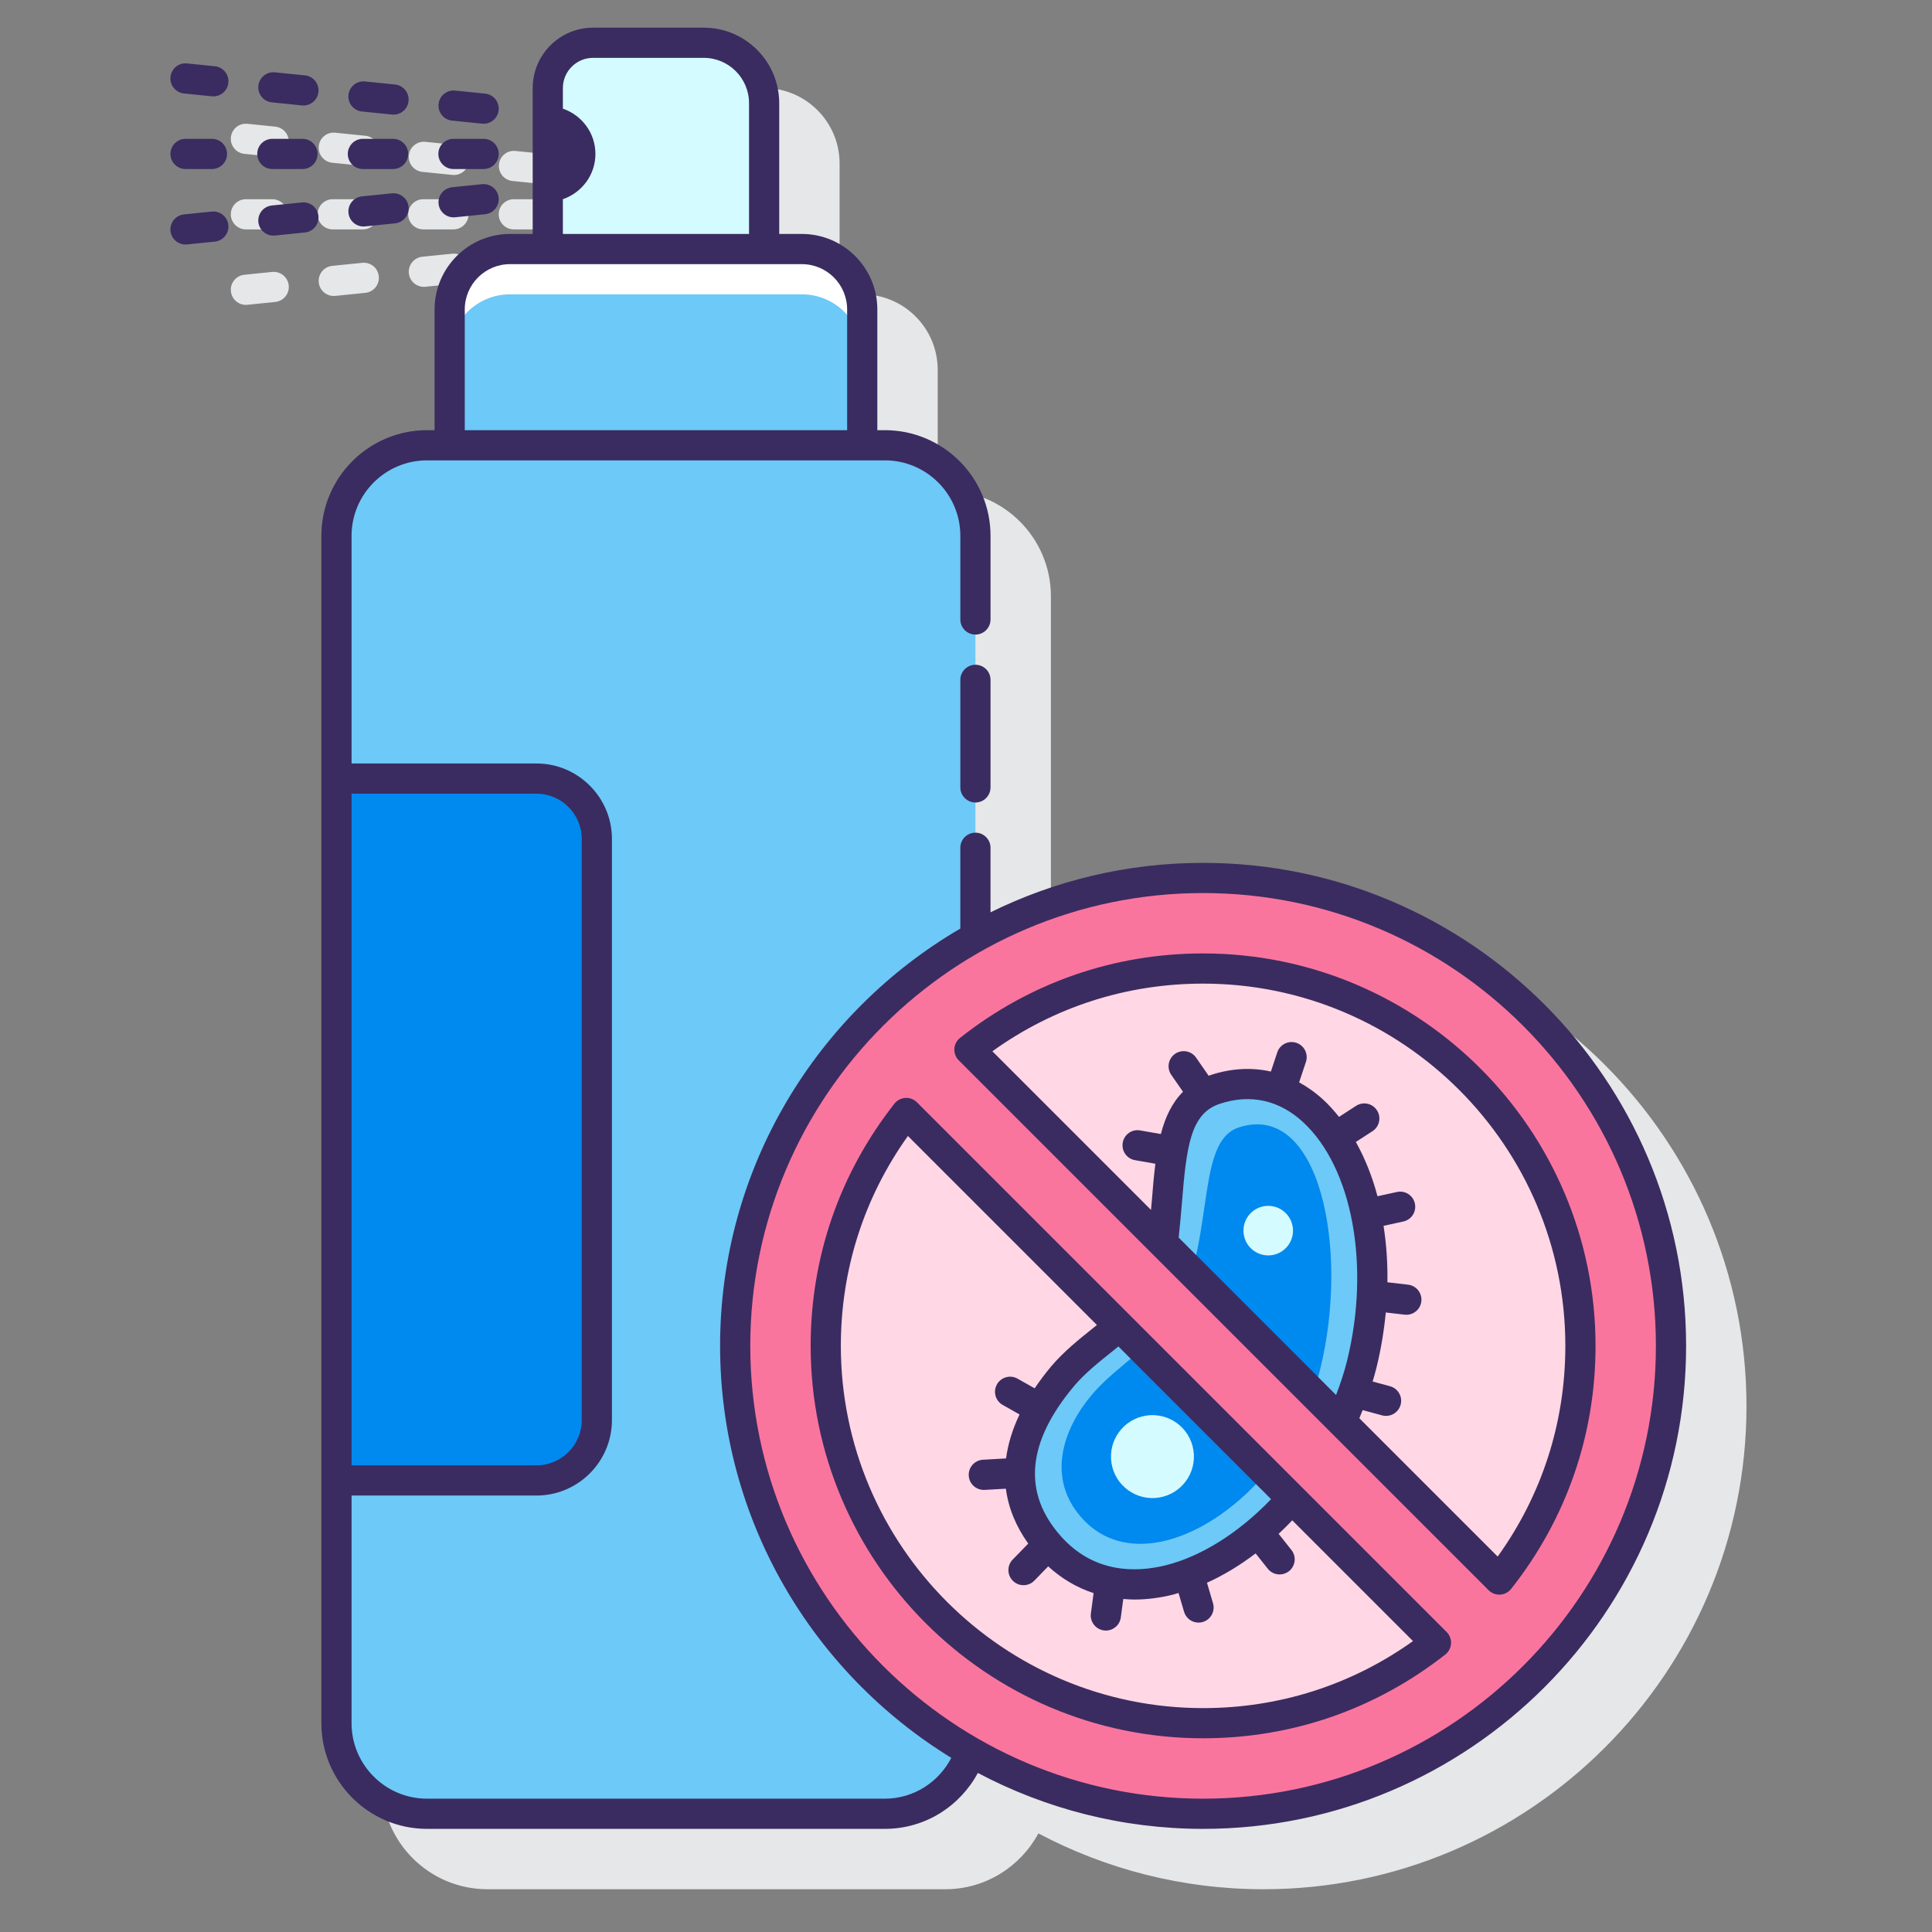 <svg id="Layer_1" enable-background="new 0 0 128 128" height="512" viewBox="0 0 128 128" width="512" xmlns="http://www.w3.org/2000/svg"><rect x="0" y="0" width="128" height="128" fill="#808080" stroke="none"/><g><g><g><path d="m83.709 61.167c-5.052 0-9.831 1.181-14.084 3.275v-24.942c0-3.86-3.141-7-7-7h-.5v-8c0-2.757-2.243-5-5-5h-1.5v-8.667c0-2.757-2.243-5-5-5h-7.333c-2.206 0-4 1.794-4 4v9.667h-1.5c-2.757 0-5 2.243-5 5v8h-.5c-3.86 0-7 3.14-7 7v78.667c0 3.86 3.14 7 7 7h30.333c2.667 0 4.989-1.5 6.17-3.7 4.457 2.358 9.53 3.7 14.914 3.7 17.644 0 32-14.355 32-32s-14.356-32-32-32z" fill="#e6e7e8"/></g><g><path d="m28.041 15.198h2c.552 0 1-.448 1-1s-.448-1-1-1h-2c-.552 0-1 .448-1 1s.448 1 1 1z" fill="#e6e7e8"/></g><g><path d="m34.041 15.198h2c.552 0 1-.448 1-1s-.448-1-1-1h-2c-.552 0-1 .448-1 1s.448 1 1 1z" fill="#e6e7e8"/></g><g><path d="m16.291 15.198h1.75c.552 0 1-.448 1-1s-.448-1-1-1h-1.75c-.552 0-1 .448-1 1s.448 1 1 1z" fill="#e6e7e8"/></g><g><path d="m22.041 15.198h2c.552 0 1-.448 1-1s-.448-1-1-1h-2c-.552 0-1 .448-1 1s.448 1 1 1z" fill="#e6e7e8"/></g><g><path d="m29.972 16.807-1.99.202c-.55.056-.95.546-.895 1.096.052.516.487.899.994.899.034 0 .067-.002.102-.005l1.99-.202c.55-.056.95-.546.895-1.096-.056-.549-.543-.946-1.096-.894z" fill="#e6e7e8"/></g><g><path d="m24.001 17.412-1.989.202c-.55.056-.95.546-.895 1.096.052.515.487.899.994.899.034 0 .067-.002.102-.005l1.99-.202c.549-.056.95-.546.894-1.096-.055-.549-.539-.947-1.096-.894z" fill="#e6e7e8"/></g><g><path d="m18.033 18.016-1.842.187c-.55.056-.95.546-.894 1.096.052.516.487.899.994.899.034 0 .067-.001.102-.005l1.842-.187c.55-.056.95-.546.894-1.096-.056-.549-.546-.948-1.096-.894z" fill="#e6e7e8"/></g><g><path d="m35.941 16.203-1.99.202c-.549.056-.95.546-.894 1.096.052.516.487.899.994.899.034 0 .067-.001.102-.005l1.989-.202c.55-.056.95-.546.895-1.096-.056-.549-.545-.946-1.096-.894z" fill="#e6e7e8"/></g><g><path d="m33.951 11.991 1.99.202c.034.003.068.005.102.005.507 0 .942-.384.994-.899.056-.549-.345-1.04-.895-1.096l-1.989-.202c-.56-.059-1.041.344-1.096.895-.056.549.344 1.04.894 1.095z" fill="#e6e7e8"/></g><g><path d="m24.204 8.994-1.99-.202c-.563-.057-1.041.345-1.096.894-.056.55.345 1.041.895 1.096l1.989.202c.035.003.068.005.102.005.507 0 .942-.384.994-.899.055-.55-.345-1.04-.894-1.096z" fill="#e6e7e8"/></g><g><path d="m27.981 11.387 1.99.202c.034.003.068.005.102.005.507 0 .942-.384.994-.899.056-.549-.345-1.04-.895-1.096l-1.99-.202c-.549-.058-1.04.345-1.096.894-.055.549.346 1.04.895 1.096z" fill="#e6e7e8"/></g><g><path d="m18.234 8.389-1.842-.187c-.551-.056-1.04.345-1.096.895-.056.549.345 1.04.894 1.096l1.842.186c.034.003.068.005.102.005.507 0 .942-.384.994-.899.056-.549-.344-1.04-.894-1.096z" fill="#e6e7e8"/></g></g><g><g><g><path d="m58.625 120.167h-30.334c-3.314 0-6-2.686-6-6v-78.667c0-3.314 2.686-6 6-6h30.333c3.314 0 6 2.686 6 6v78.667c.001 3.313-2.686 6-5.999 6z" fill="#6dc9f7"/></g><path d="m22.291 98.083h13.25c2.209 0 4-1.791 4-4v-38.5c0-2.209-1.791-4-4-4h-13.25z" fill="#0089ef"/></g><g><path d="m53.125 16.5h-19.334c-2.209 0-4 1.791-4 4v9h27.333v-9c.001-2.209-1.79-4-3.999-4z" fill="#6dc9f7"/></g><g><path d="m53.125 16.5h-19.334c-2.209 0-4 1.791-4 4v3c0-2.209 1.791-4 4-4h19.333c2.209 0 4 1.791 4 4v-3c.001-2.209-1.79-4-3.999-4z" fill="#fff"/></g><path d="m50.625 16.5h-14.334v-10.667c0-1.657 1.343-3 3-3h7.333c2.209 0 4 1.791 4 4v9.667z" fill="#d4fbff"/><path d="m50.625 16.5h-14.334v-10.667c0-1.657 1.343-3 3-3h7.333c2.209 0 4 1.791 4 4v9.667z" fill="#d4fbff"/><g><g><circle cx="79.708" cy="89.167" fill="#ffd7e5" r="25"/></g><g><path d="m69.54 102.445c5.914 6.65 17.876-.702 20.677-12.053 2.642-10.704-2.452-20.625-9.723-18.211-3.738 1.242-2.695 6.591-3.734 12.087-.542 2.864-4.268 4.42-6.36 6.91-2.615 3.113-4.367 7.324-.86 11.267z" fill="#6dc9f7"/><g><path d="m71.658 100.553c4.385 4.931 13.727-1.413 15.805-9.83 1.959-7.937-.019-17.811-5.41-16.02-2.772.921-1.603 6.895-3.904 11.812-.916 1.958-3.407 3.474-5.13 5.161-2.319 2.271-3.961 5.953-1.361 8.877z" fill="#0089ef"/></g><g><path d="m79.068 96.083c-.232-1.5-1.636-2.527-3.136-2.295s-2.527 1.636-2.295 3.136 1.637 2.527 3.136 2.295c1.5-.233 2.527-1.637 2.295-3.136z" fill="#d4fbff"/></g><g><path d="m84.079 88.952c-.193-1.247-1.361-2.102-2.609-1.909-1.247.193-2.102 1.361-1.909 2.609.193 1.247 1.361 2.102 2.609 1.909 1.247-.193 2.102-1.361 1.909-2.609z" fill="#d4fbff"/></g><g><path d="m85.646 81.281c-.139-.896-.978-1.51-1.874-1.371s-1.51.978-1.371 1.874.978 1.51 1.874 1.371 1.51-.978 1.371-1.874z" fill="#d4fbff"/></g></g><path d="m79.708 58.167c-17.121 0-31 13.879-31 31s13.879 31 31 31 31-13.879 31-31-13.879-31-31-31zm25 31c0 5.848-2.013 11.222-5.377 15.481l-35.103-35.104c4.258-3.364 9.633-5.377 15.481-5.377 13.807 0 24.999 11.193 24.999 25zm-50 0c0-5.824 1.997-11.178 5.336-15.427l35.092 35.092c-4.25 3.339-9.604 5.336-15.427 5.336-13.808-.001-25.001-11.194-25.001-25.001z" fill="#fa759e"/></g><g fill="#3a2c60"><path d="m64.625 44.042c-.552 0-1 .448-1 1v7.125c0 .552.448 1 1 1s1-.448 1-1v-7.125c0-.553-.448-1-1-1z"/><path d="m60.751 73.032c-.202-.202-.478-.312-.767-.291-.286.017-.55.155-.727.38-3.63 4.621-5.549 10.169-5.549 16.045 0 14.336 11.664 26 26 26 5.876 0 11.425-1.919 16.046-5.549.225-.176.363-.441.38-.727.018-.285-.089-.564-.291-.767zm16.478 30.673c-1.954.484-4.747.543-6.942-1.924-2.556-2.874-2.26-6.224.88-9.958.705-.839 1.662-1.602 2.588-2.34.114-.091.226-.186.34-.278l10.117 10.117c-2.189 2.289-4.707 3.82-6.983 4.383zm2.479 9.462c-13.233 0-24-10.767-24-24 0-5.045 1.533-9.829 4.444-13.905l12.522 12.522c-.056.045-.109.09-.166.135-1.002.799-2.039 1.625-2.872 2.617-.405.482-.762.963-1.087 1.444l-1.135-.641c-.479-.271-1.091-.103-1.362.378-.272.481-.103 1.091.378 1.363l1.118.632c-.471.985-.768 1.958-.894 2.913l-1.53.086c-.551.031-.973.503-.942 1.055.03.532.471.944.998.944.019 0 .038 0 .058-.001l1.404-.079c.165 1.269.66 2.488 1.482 3.636l-1.031 1.06c-.385.396-.376 1.029.02 1.414.194.189.446.283.697.283.261 0 .521-.101.717-.303l.919-.945c.891.818 1.904 1.411 3.008 1.773l-.18 1.348c-.073.547.312 1.05.858 1.124.045.006.09.009.134.009.493 0 .923-.365.99-.868l.164-1.225c.244.02.489.037.739.037.823 0 1.677-.107 2.552-.324.124-.031.246-.076.37-.111l.366 1.245c.128.436.526.719.959.719.093 0 .188-.013.282-.041.529-.156.833-.711.677-1.241l-.399-1.36c1.111-.501 2.192-1.159 3.222-1.943l.806 1.016c.197.249.489.378.784.378.218 0 .437-.071.621-.217.433-.343.505-.973.161-1.405l-.848-1.068c.308-.288.609-.585.904-.895l8 8c-4.079 2.908-8.863 4.441-13.908 4.441z"/><path d="m79.708 57.167c-5.052 0-9.831 1.181-14.084 3.275v-4.275c0-.552-.447-1-1-1s-1 .448-1 1v5.353c-9.509 5.553-15.916 15.863-15.916 27.647 0 11.537 6.138 21.665 15.319 27.296-.831 1.599-2.479 2.704-4.403 2.704h-30.332c-2.757 0-5-2.243-5-5v-15.084h12.25c2.757 0 5-2.243 5-5v-38.5c0-2.757-2.243-5-5-5h-12.25v-15.083c0-2.757 2.243-5 5-5h1.5 27.333 1.5c2.757 0 5 2.243 5 5v5.542c0 .552.448 1 1 1s1-.448 1-1v-5.542c0-3.86-3.14-7-7-7h-.5v-8c0-2.757-2.243-5-5-5h-1.5v-8.667c0-2.757-2.243-5-5-5h-7.333c-2.206 0-4 1.794-4 4v9.667h-1.5c-2.757 0-5 2.243-5 5v8h-.5c-3.86 0-7 3.14-7 7v78.667c0 3.86 3.14 7 7 7h30.333c2.667 0 4.98-1.505 6.16-3.706 4.459 2.362 9.536 3.706 14.924 3.706 17.645 0 32-14.355 32-32s-14.356-32-32.001-32zm-42.416-43.97c1.251-.43 2.156-1.602 2.156-2.999s-.905-2.569-2.156-2.999v-1.366c0-1.103.897-2 2-2h7.333c1.654 0 3 1.346 3 3v8.667h-12.333zm-6.5 7.303c0-1.654 1.346-3 3-3h2.5 14.333 2.5c1.654 0 3 1.346 3 3v8h-25.333zm4.75 32.083c1.654 0 3 1.346 3 3v38.5c0 1.654-1.346 3-3 3h-12.25v-44.5zm44.166 66.584c-16.542 0-30-13.458-30-30s13.458-30 30-30 30 13.458 30 30-13.458 30-30 30z"/><path d="m79.708 63.167c-5.9 0-11.468 1.934-16.1 5.593-.224.177-.362.441-.378.726-.017.285.089.564.291.766l35.103 35.104c.188.188.442.293.707.293.02 0 .039 0 .059-.001.285-.017.549-.155.726-.378 3.659-4.631 5.593-10.199 5.593-16.101-.001-14.339-11.664-26.002-26.001-26.002zm-1.406 16.559c.305-3.781.571-5.951 2.509-6.595 2.023-.672 3.936-.253 5.523 1.215 3.267 3.019 4.465 9.519 2.913 15.807-.195.789-.45 1.538-.728 2.269l-10.43-10.431c.085-.783.156-1.552.213-2.265zm20.923 23.401-9.165-9.165c.077-.178.146-.359.218-.539l1.291.349c.087.023.175.035.262.035.44 0 .844-.294.964-.739.145-.533-.171-1.083-.704-1.227l-1.151-.311c.088-.298.175-.597.249-.898.304-1.23.506-2.462.623-3.677l1.248.145c.039.004.077.006.115.006.501 0 .934-.375.992-.885.063-.549-.33-1.045-.879-1.108l-1.368-.158c.018-1.289-.069-2.543-.257-3.741l1.313-.287c.539-.118.881-.651.763-1.191-.117-.539-.646-.883-1.19-.763l-1.287.281c-.346-1.31-.831-2.516-1.434-3.596l1.103-.715c.464-.301.596-.92.295-1.383s-.92-.595-1.383-.295l-1.129.732c-.321-.4-.657-.78-1.023-1.118-.511-.472-1.055-.86-1.621-1.171l.451-1.353c.174-.524-.109-1.09-.633-1.265-.528-.176-1.092.108-1.266.633l-.422 1.27c-1.285-.289-2.646-.216-4.02.24-.036.012-.067.028-.102.041l-.835-1.203c-.314-.454-.938-.566-1.392-.251s-.566.938-.251 1.392l.777 1.119c-.731.73-1.179 1.694-1.468 2.802l-1.367-.239c-.555-.098-1.063.269-1.158.813s.269 1.062.813 1.157l1.35.237c-.101.795-.17 1.624-.237 2.466-.016.195-.036.396-.053.593l-10.509-10.51c4.088-2.937 8.891-4.483 13.96-4.483 13.233 0 24 10.767 24 24 0 5.07-1.546 9.873-4.483 13.96z"/><path d="m12.292 11.198h1.75c.552 0 1-.448 1-1s-.448-1-1-1h-1.75c-.552 0-1 .448-1 1s.447 1 1 1z"/><path d="m24.042 11.198h2c.552 0 1-.448 1-1s-.448-1-1-1h-2c-.552 0-1 .448-1 1s.447 1 1 1z"/><path d="m30.042 11.198h2c.552 0 1-.448 1-1s-.448-1-1-1h-2c-.552 0-1 .448-1 1s.447 1 1 1z"/><path d="m18.042 11.198h2c.552 0 1-.448 1-1s-.448-1-1-1h-2c-.552 0-1 .448-1 1s.447 1 1 1z"/><path d="m25.972 12.808-1.99.202c-.55.056-.95.546-.895 1.096.052.516.487.899.994.899.034 0 .067-.001.102-.005l1.99-.202c.55-.056.95-.546.895-1.096-.056-.55-.547-.945-1.096-.894z"/><path d="m31.941 12.203-1.99.202c-.549.056-.95.546-.894 1.096.052.516.487.899.994.899.034 0 .067-.001.102-.005l1.989-.202c.55-.056.95-.546.895-1.096s-.541-.943-1.096-.894z"/><path d="m20.001 13.412-1.989.202c-.55.056-.95.546-.895 1.096.052.515.487.899.994.899.034 0 .067-.001.102-.005l1.99-.202c.549-.056.95-.546.894-1.096-.055-.549-.535-.945-1.096-.894z"/><path d="m14.033 14.017-1.842.187c-.55.056-.95.546-.895 1.096.052.516.487.899.994.899.034 0 .067-.001.102-.005l1.842-.187c.55-.056.95-.546.895-1.096-.056-.55-.542-.946-1.096-.894z"/><path d="m29.951 7.991 1.99.202c.034.003.068.005.102.005.507 0 .942-.384.994-.899.056-.549-.345-1.04-.895-1.096l-1.989-.202c-.557-.055-1.041.345-1.096.895-.056.549.344 1.04.894 1.095z"/><path d="m20.204 4.994-1.99-.202c-.559-.054-1.041.345-1.096.894-.056.55.345 1.041.895 1.096l1.989.202c.035.003.068.005.102.005.507 0 .942-.384.994-.899.055-.55-.345-1.041-.894-1.096z"/><path d="m23.981 7.387 1.99.202c.034.003.068.005.102.005.507 0 .942-.384.994-.899.056-.549-.345-1.04-.895-1.096l-1.99-.202c-.553-.055-1.04.345-1.096.895-.055.548.346 1.039.895 1.095z"/><path d="m14.234 4.389-1.842-.187c-.547-.061-1.04.345-1.096.895-.056.549.345 1.04.895 1.096l1.842.187c.034.003.068.005.102.005.507 0 .942-.384.994-.899.055-.55-.345-1.041-.895-1.097z"/></g></g></g></svg>